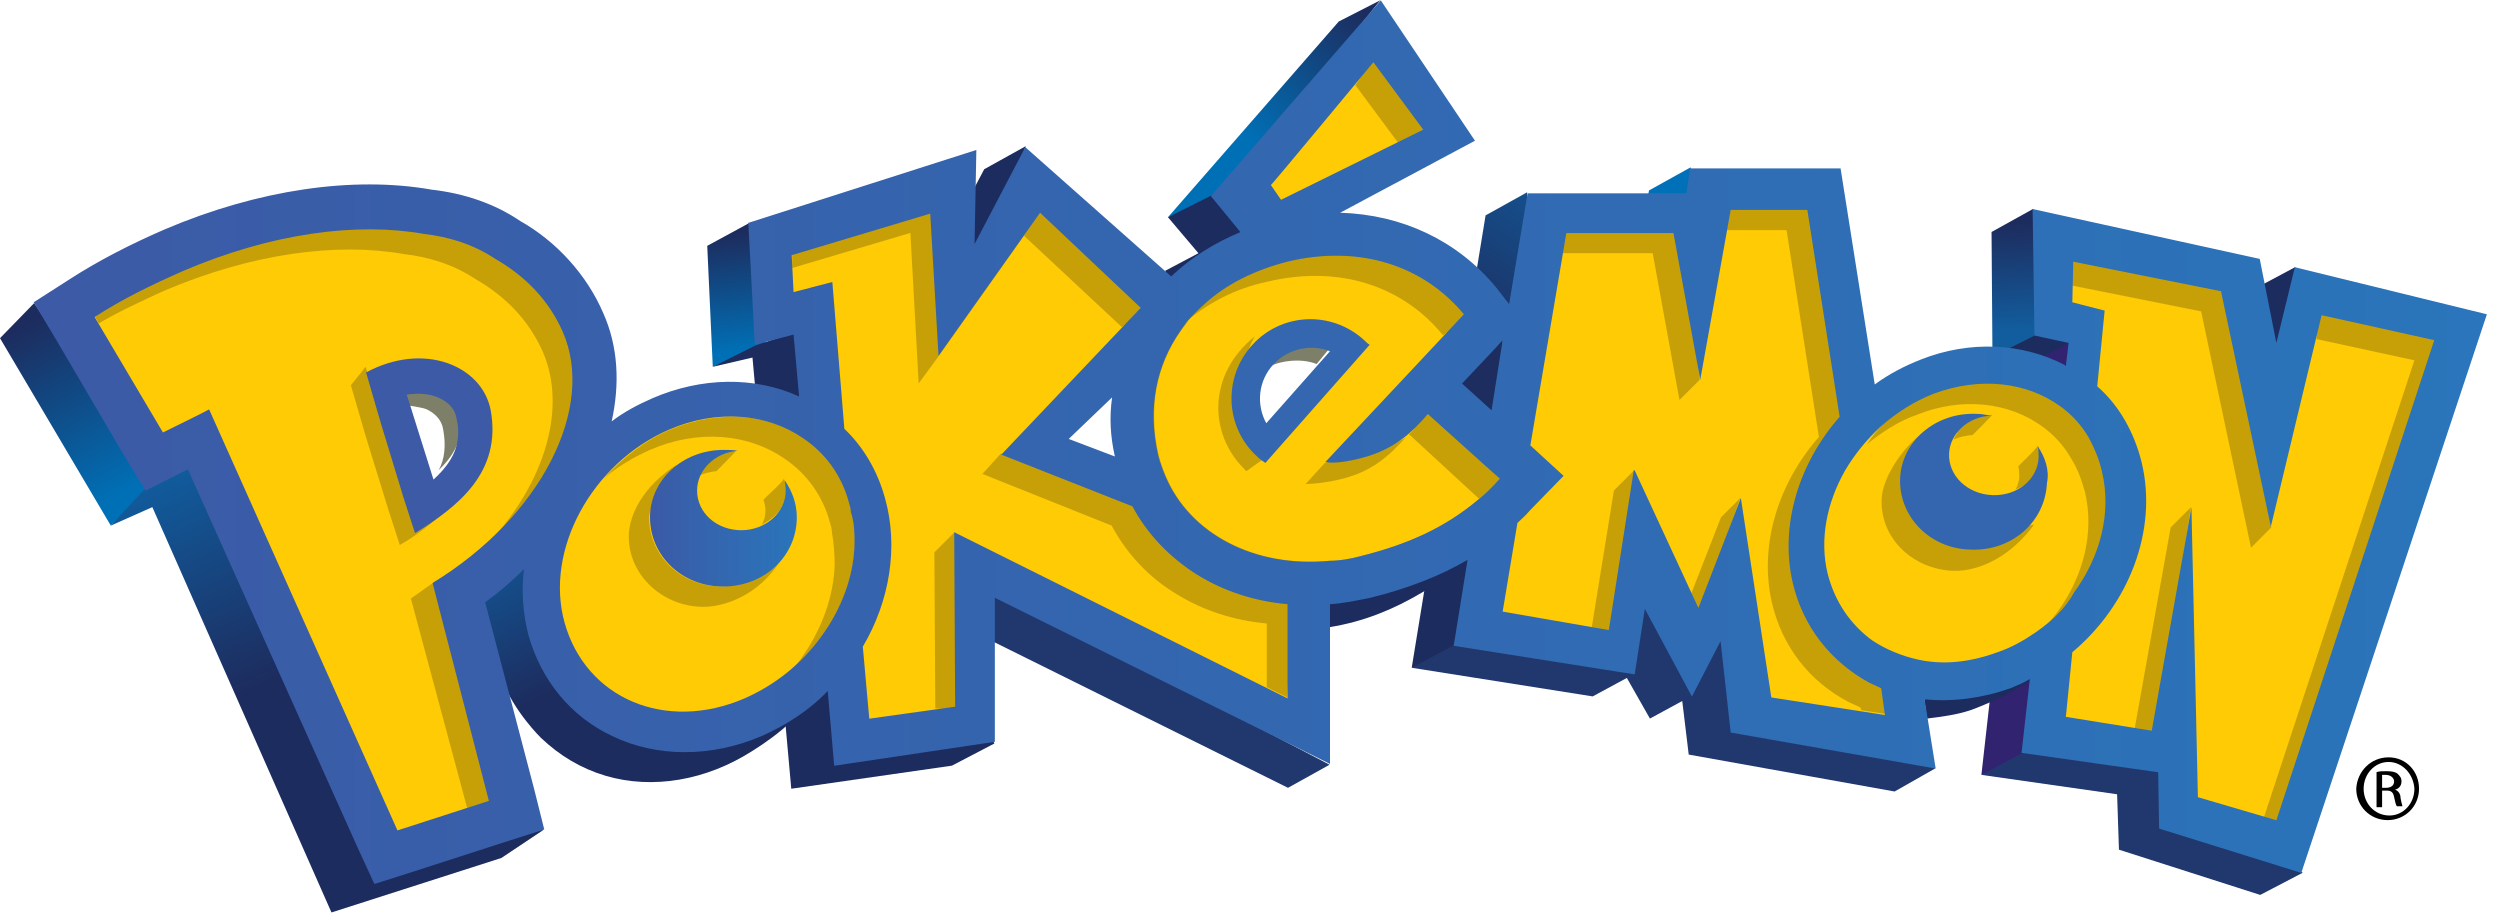 <svg width="126" height="46" viewBox="0 0 126 46" fill="none" xmlns="http://www.w3.org/2000/svg">
<g clip-path="url(#clip0_2_550)">
<path d="M1.52588e-05 17.044L5.584 26.49L7.818 24.349L1.722 15.275L1.52588e-05 17.044Z" fill="url(#paint0_linear_2_550)"/>
<path d="M83.11 9.598L82.877 10.855L85.529 9.97L85.204 8.435L83.11 9.598Z" fill="#0071B9"/>
<path d="M67.474 1.083L58.865 10.948L61.378 10.25L69.568 0.012L67.474 1.083Z" fill="url(#paint1_linear_2_550)"/>
<path d="M113.589 14.577L115.683 13.46L115.078 18.765L113.589 14.577Z" fill="#1D2C5E"/>
<path d="M100.42 17.974L102.328 18.393L104.701 17.23L102.607 16.439L100.42 17.974Z" fill="#1D2C5E"/>
<path d="M35.645 12.39L35.924 18.486L38.577 17.462L37.786 11.227L35.645 12.39Z" fill="url(#paint2_linear_2_550)"/>
<path d="M102.468 10.529L100.374 11.692L100.42 17.974L102.561 16.904L103.212 13.833L102.468 10.529Z" fill="url(#paint3_linear_2_550)"/>
<path d="M102.189 18.393L99.862 39.054L103.585 38.31L104.283 17.276L102.189 18.393Z" fill="#312370"/>
<path d="M106.702 40.031L106.795 42.824L113.915 45.104L116.056 43.987L109.029 38.542L101.956 37.937L99.862 39.054L106.702 40.031Z" fill="#21386E"/>
<path d="M80.271 35.099L81.993 34.168L83.156 36.216L84.785 35.331L85.111 38.031L95.488 39.892L97.535 38.728L83.249 30.027L73.105 31.748L71.15 33.656L80.271 35.099Z" fill="#21386E"/>
<path d="M76.967 9.691L74.873 10.855L71.15 33.656L73.244 32.539L76.828 19.743L76.967 9.691Z" fill="url(#paint4_linear_2_550)"/>
<path d="M60.401 12.762L58.726 13.647L58.865 14.205L62.821 11.692L61.099 9.831L58.865 10.948L60.401 12.762Z" fill="#1D2C5E"/>
<path d="M64.915 39.706L48.023 31.33L50.117 29.701L67.009 38.542L64.915 39.706Z" fill="#21386E"/>
<path d="M49.605 8.528L47.046 13.367L49.745 12.576L51.699 7.365L49.605 8.528Z" fill="#1D2C5E"/>
<path d="M26.338 28.584L24.198 30.073C24.198 30.073 24.663 32.493 25.268 34.168C25.873 35.843 27.269 37.193 27.269 37.193C28.2 38.077 29.27 38.728 30.526 39.101C32.9 39.799 35.599 39.333 37.925 37.844C38.53 37.472 39.368 36.867 39.88 36.355C37.599 37.751 26.338 28.584 26.338 28.584Z" fill="url(#paint5_linear_2_550)"/>
<path d="M37.925 18.021L39.88 39.752L47.977 38.589L50.117 37.472L40.112 16.718L38.065 17.416L35.924 18.486L37.925 18.021Z" fill="#1D2C5E"/>
<path d="M7.678 25.559L16.706 45.988L25.268 43.242L27.362 41.846L9.586 23.233L7.352 24.582L5.584 26.49L7.678 25.559Z" fill="url(#paint6_linear_2_550)"/>
<path d="M96.977 35.192L97.116 36.216C97.861 36.123 98.605 36.029 99.303 35.797C100.095 35.518 101.77 34.773 102.375 34.215C102.095 34.308 98.187 35.331 96.977 35.192Z" fill="#1D2C5E"/>
<path d="M66.683 29.98L67.009 31.609C68.731 31.33 70.22 30.725 71.709 29.84C72.639 29.282 73.617 28.491 73.942 28.258C73.71 28.398 66.683 29.98 66.683 29.98Z" fill="#1D2C5E"/>
<path d="M19.055 44.04L18.404 42.551L9.841 23.472L9.655 23.1L9.283 23.286L9.004 23.425L7.468 24.17C7.236 23.798 6.863 23.146 6.631 22.727L3.187 16.911L2.303 15.375L3.792 14.444C5.188 13.56 6.77 12.723 8.539 11.978C11.982 10.535 15.472 9.744 18.683 9.744C19.753 9.744 20.777 9.837 21.708 9.977C23.29 10.163 24.779 10.675 25.989 11.513C27.804 12.536 29.246 14.118 30.037 15.98C30.689 17.515 30.828 19.33 30.41 21.192L30.177 22.308L31.108 21.657C31.712 21.192 32.364 20.819 33.062 20.54C34.272 20.028 35.528 19.749 36.785 19.749C37.995 19.749 39.111 19.982 40.135 20.447L40.787 20.726L40.74 19.982L40.461 16.864L40.414 16.352L39.949 16.492L38.506 16.864L38.274 11.559L48.883 8.162L48.79 12.304L49.581 12.49L51.908 8.069L58.842 14.212L59.121 14.491L59.4 14.212C60.331 13.328 61.494 12.583 62.751 12.071L63.262 11.838L62.89 11.373L61.634 9.837L69.591 0.67L73.779 6.906L67.404 10.349L66.008 11.094L67.637 11.14C70.661 11.187 73.36 12.49 75.175 14.723L75.827 15.561L76.245 16.073L75.547 16.817L75.082 17.329L73.5 19.051L73.221 19.377L73.546 19.656L75.035 21.006L75.594 21.517L75.734 20.773L76.292 17.236L76.431 16.306L76.571 15.375L77.409 10.117H85.32L85.366 9.744L85.506 8.86H92.393L94.068 19.377L94.161 20.075L94.719 19.656C95.417 19.144 96.162 18.772 96.953 18.446C98.023 18.027 99.094 17.841 100.21 17.841C101.513 17.841 102.77 18.12 103.84 18.725C103.887 18.725 103.887 18.772 103.98 18.819L104.492 19.005L104.538 18.446L104.678 17.283L104.724 16.911L104.352 16.817L102.956 16.492L102.909 11.001L113.566 13.328L114.357 17.283H115.194L116.032 13.886L124.92 16.026L115.799 43.435L109.331 41.387L109.285 38.875V38.502L108.912 38.456L102.444 37.525L102.816 34.221L102.909 33.43L102.211 33.802C101.886 33.989 101.56 34.128 101.234 34.221C100.164 34.64 99.094 34.826 98.023 34.826C97.698 34.826 97.418 34.826 97.093 34.78L96.534 34.733L96.627 35.291L97.093 38.177L87.646 36.501L87.134 32.22L86.995 30.824L86.343 32.034L85.273 34.128L83.272 30.452L82.667 29.335L82.481 30.591L82.062 33.43L73.779 32.127L74.431 28.218L74.57 27.334L73.779 27.799C72.43 28.591 70.847 29.242 69.033 29.661C68.381 29.8 67.73 29.94 67.032 29.987L66.659 30.033V37.851L50.373 29.8L49.768 29.521V37.106L42.462 38.177L42.136 34.873L42.043 33.989L41.392 34.593C40.414 35.524 39.344 36.269 38.181 36.781C36.971 37.292 35.714 37.572 34.505 37.572C33.248 37.572 32.085 37.292 31.014 36.827C29.06 35.896 27.617 34.175 27.012 31.988C26.733 30.964 26.64 29.893 26.78 28.777L26.919 27.613L26.082 28.451C25.477 29.009 24.825 29.568 24.127 30.08L23.895 30.266L23.988 30.545L26.454 39.945L26.873 41.62L25.244 42.132L20.637 43.621L19.055 44.04ZM21.103 18.772C20.87 18.772 20.637 18.772 20.358 18.819L20.032 18.865L19.567 18.958L19.707 19.423L19.8 19.703L21.103 24.03L21.242 24.449L21.428 25.054L21.894 24.635L22.22 24.356C23.523 23.193 23.941 22.029 23.662 20.54C23.476 19.656 22.825 19.237 22.406 19.051C22.127 18.865 21.615 18.772 21.103 18.772ZM56.562 18.912L55.724 19.703L53.537 21.797L53.072 22.262L53.676 22.495L56.003 23.379L56.701 23.658L56.562 22.913C56.375 21.936 56.329 20.959 56.422 20.028L56.562 18.912ZM66.055 16.492C65.17 16.492 64.286 16.864 63.681 17.562C62.751 18.586 62.564 20.121 63.216 21.331L63.402 21.657L63.681 22.169L64.1 21.704L64.379 21.424L67.59 17.795L67.823 17.515L68.242 17.05L67.683 16.817L67.311 16.678C66.846 16.585 66.473 16.492 66.055 16.492Z" fill="#FFCB05"/>
<path d="M70.918 21.883L70.825 21.976C70.871 21.976 70.918 21.93 70.918 21.883Z" fill="#7D7F68"/>
<path d="M73.71 19.37L75.292 17.649L74.734 18.207V18.16L74.268 18.672L72.686 20.348L74.175 21.697L74.454 20.022L75.199 20.673L73.71 19.37Z" fill="#7D7F68"/>
<path d="M73.71 19.37L75.199 20.673L75.757 17.137L75.292 17.649L73.71 19.37Z" fill="#7D7F68"/>
<path d="M62.681 23.605C62.821 23.744 62.681 23.651 62.821 23.744L63.798 23.047C63.658 22.953 63.519 22.814 63.379 22.721C61.983 21.418 62.355 18.533 63.24 16.951C60.82 18.905 60.959 21.883 62.681 23.605Z" fill="#C7A008"/>
<path d="M74.454 25.234C72.826 26.583 71.011 27.421 68.591 28.026C68.079 28.165 67.521 28.258 67.055 28.258C63.193 28.631 59.982 26.862 58.772 24.024C58.633 23.698 58.493 23.326 58.4 22.953C57.842 20.534 58.307 18.393 59.517 16.671C59.657 16.485 59.75 16.346 59.889 16.206C59.843 16.253 59.75 16.299 59.703 16.346C59.238 16.764 58.819 17.183 58.493 17.695C57.283 19.37 56.818 21.557 57.376 23.977C57.469 24.349 57.562 24.722 57.749 25.047C58.959 27.933 62.216 29.701 66.032 29.329C66.544 29.282 67.055 29.189 67.614 29.049C70.034 28.445 71.895 27.607 73.477 26.257C73.849 25.932 74.268 25.559 74.641 25.187L74.594 25.141C74.501 25.187 74.454 25.187 74.454 25.234Z" fill="#C7A008"/>
<path d="M47.325 17.928L51.606 11.878L51.42 11.739L47.279 17.555L47.325 17.928Z" fill="#C7A008"/>
<path d="M75.757 17.137L75.199 20.673L74.454 20.022L74.175 21.697L72.686 20.348L74.268 18.672L74.734 18.16V18.207L75.292 17.649L75.757 17.137Z" fill="#C7A008"/>
<path d="M70.452 7.178L71.942 6.527L69.196 2.99L68.312 4.293L70.452 7.178Z" fill="#C7A008"/>
<path d="M28.758 15.927C21.778 7.458 9.26 12.018 4.793 15.973L4.979 16.299C6.003 15.694 7.12 15.182 8.237 14.67C12.704 12.762 16.985 12.204 20.382 12.809C21.592 12.949 22.848 13.321 23.965 14.066C25.501 14.95 26.664 16.16 27.362 17.742C28.572 20.534 27.502 24.256 24.663 27.328C28.246 24.024 30.712 20.859 28.758 15.927Z" fill="#C7A008"/>
<path d="M42.951 25.792C42.904 25.652 42.904 25.466 42.858 25.327C42.486 23.931 41.648 22.814 40.531 22.069C38.763 20.859 36.25 20.627 33.784 21.651C32.481 22.209 31.364 23.093 30.433 24.117C31.131 23.512 31.922 23.047 32.76 22.674C35.226 21.604 37.739 21.883 39.507 23.093C40.624 23.838 41.462 24.954 41.834 26.35C41.881 26.49 41.927 26.676 41.927 26.816C42.02 27.374 42.067 27.886 42.067 28.445C42.02 30.073 41.415 31.702 40.438 33.098C40.298 33.331 40.112 33.517 39.926 33.749C40.485 33.237 40.996 32.726 41.415 32.121C42.439 30.725 42.997 29.096 43.09 27.467C43.09 26.909 43.044 26.35 42.951 25.792Z" fill="#C7A008"/>
<path d="M36.11 23.744C36.11 23.744 37.134 22.721 37.088 22.721C35.831 22.674 35.273 23.884 35.226 23.977C35.505 23.838 35.785 23.791 36.11 23.744Z" fill="#C7A008"/>
<path d="M38.484 25.187C38.53 25.373 38.577 25.513 38.577 25.699C38.577 25.978 38.53 26.211 38.391 26.444C38.577 26.35 40.066 25.606 39.507 24.117C39.554 24.21 38.437 25.187 38.484 25.187Z" fill="#C7A008"/>
<path d="M32.713 26.071C32.713 25.466 33.784 23.931 34.109 23.419C32.434 24.489 31.69 25.932 31.69 27.048C31.69 29.003 33.411 30.585 35.459 30.585C36.436 30.585 38.204 30.073 39.368 28.212C38.763 28.631 37.227 29.561 36.39 29.561C34.342 29.561 32.713 28.026 32.713 26.071Z" fill="#C7A008"/>
<path d="M47.092 27.84L47.139 35.704L48.395 35.797L48.116 26.816L47.092 27.84Z" fill="#C7A008"/>
<path d="M39.926 12.809V13.507L45.883 11.739L46.301 19.324L47.325 17.928L47.092 10.343L39.926 12.809Z" fill="#C7A008"/>
<path d="M57.842 15.508L52.304 10.389L51.606 11.878L56.539 16.485L57.842 15.508Z" fill="#C7A008"/>
<path d="M57.004 25.047L50.443 22.86L49.512 23.884L56.027 26.49C56.771 27.886 57.888 29.096 59.284 29.933C60.634 30.771 62.216 31.283 63.845 31.423V34.633L64.868 35.145L65.194 30.306L57.004 25.047Z" fill="#C7A008"/>
<path d="M67.521 24.163C69.149 23.791 70.034 22.953 70.871 22.023C70.266 22.535 67.288 23.186 66.776 23.326L65.799 24.396C66.218 24.396 66.962 24.303 67.521 24.163Z" fill="#C7A008"/>
<path d="M64.589 12.995C61.611 13.367 60.075 15.88 59.843 16.16C60.959 15.229 62.309 14.531 63.845 14.205C67.521 13.321 70.732 14.438 72.733 16.904L73.989 15.88C71.988 13.46 68.265 12.111 64.589 12.995Z" fill="#C7A008"/>
<path d="M74.547 25.141C74.92 24.861 75.525 24.536 75.897 24.163L71.942 20.627C71.616 20.999 71.383 21.604 71.011 21.883L74.547 25.141Z" fill="#C7A008"/>
<path d="M94.883 34.633C90.741 31.19 90.974 23.884 93.021 21.557L91.207 10.064L87.205 10.575L87.019 11.599H90.043L91.672 22.023C89.624 24.349 88.647 27.467 89.299 30.352C89.811 32.586 91.207 34.354 93.161 35.378C93.347 35.471 93.58 35.564 93.766 35.657L93.812 35.797L95.022 35.983C94.976 36.029 95.115 34.727 94.883 34.633Z" fill="#C7A008"/>
<path d="M78.922 11.739L78.735 12.762H83.296L84.645 20.161L85.669 19.138L84.599 11.32L78.922 11.739Z" fill="#C7A008"/>
<path d="M86.739 26.071L85.25 29.887L85.623 30.911L87.716 25.094L86.739 26.071Z" fill="#C7A008"/>
<path d="M82.365 23.698L81.341 24.722L80.225 31.609L81.295 31.981L82.365 23.698Z" fill="#C7A008"/>
<path d="M102.887 21.464C103.491 21.883 104.003 22.442 104.376 23.093C104.701 23.605 104.888 24.117 105.074 24.768C105.586 26.862 104.981 29.096 103.678 30.864C103.538 31.05 103.398 31.236 103.259 31.376C103.771 30.911 110.285 26.118 103.957 19.836C96.977 17.555 94.324 22.069 94.092 22.395C94.836 21.79 95.674 21.232 96.605 20.906C98.931 19.975 101.258 20.301 102.887 21.464Z" fill="#C7A008"/>
<path d="M99.397 21.93C99.397 21.976 100.42 20.906 100.42 20.906C99.164 20.953 98.559 21.558 98.652 21.837C98.559 21.93 98.512 22.069 98.466 22.162C98.698 22.023 99.21 21.93 99.397 21.93Z" fill="#C7A008"/>
<path d="M101.723 23.512C101.77 23.698 101.77 23.838 101.77 24.024C101.77 24.256 101.677 24.489 101.584 24.675C101.77 24.582 103.259 24.117 102.7 22.442C102.747 22.535 101.677 23.512 101.723 23.512Z" fill="#C7A008"/>
<path d="M98.419 28.77C99.815 28.817 101.397 27.979 102.514 26.444C99.676 27.048 96.651 22.255 96.93 21.79C95.86 22.581 94.883 24.07 94.836 25.141C94.743 27.095 96.372 28.677 98.419 28.77Z" fill="#C7A008"/>
<path d="M114.101 41.195L114.753 41.614L122.943 17.044L116.8 15.648L116.754 17.09L121.686 18.16L114.101 41.195Z" fill="#C7A008"/>
<path d="M104.376 12.995L104.422 14.391L110.937 15.694L113.45 27.607L114.473 26.583L112.054 14.531L104.376 12.995Z" fill="#C7A008"/>
<path d="M109.401 26.583L107.586 36.727L108.61 37.053L110.425 25.559L109.401 26.583Z" fill="#C7A008"/>
<path d="M24.849 40.45L21.824 29.375L20.708 30.166L23.546 40.729L24.849 40.45Z" fill="#C7A008"/>
<path d="M24.058 23.838C23.36 24.582 21.778 26.025 20.894 26.583L20.335 24.861L19.172 21.046L18.427 18.486L17.683 19.417L18.427 21.976L19.591 25.745L20.149 27.467C21.406 26.769 23.174 25.28 24.058 23.838Z" fill="#C7A008"/>
<path d="M67.242 17.276C66.264 16.904 64.915 16.997 64.17 17.835C63.984 18.021 63.658 18.486 63.565 18.719C64.263 18.16 65.566 18.021 66.357 18.347L67.242 17.276Z" fill="#7D7F68"/>
<path d="M23.22 20.72C23.127 20.161 22.569 19.696 22.29 19.556C21.824 19.324 20.94 19.277 20.335 19.417C20.428 19.789 20.568 20.255 20.614 20.441C20.847 20.487 21.266 20.534 21.499 20.627C21.778 20.766 22.243 21.046 22.336 21.651C22.476 22.395 22.429 23.14 22.104 23.698C22.988 22.86 23.407 21.93 23.22 20.72Z" fill="#7D7F68"/>
<path d="M24.732 20.68C24.314 18.446 21.382 17.19 18.45 18.772L19.195 21.331L20.358 25.147L20.917 26.869C23.104 25.519 25.291 23.798 24.732 20.68ZM21.847 24.17C21.521 23.146 20.823 20.913 20.823 20.913C20.823 20.913 20.684 20.447 20.498 19.889C21.103 19.796 21.708 19.842 22.173 20.075C22.452 20.215 22.918 20.494 23.011 21.099C23.29 22.308 22.871 23.239 21.847 24.17Z" fill="#3C5AA6"/>
<path d="M68.753 17.143C67.125 15.654 64.612 15.747 63.123 17.376C61.634 19.005 61.727 21.517 63.355 23.006C63.495 23.146 63.635 23.239 63.774 23.332L69.033 17.376C68.94 17.329 68.847 17.236 68.753 17.143ZM63.821 21.331C63.309 20.401 63.402 19.191 64.193 18.353C64.938 17.562 66.055 17.329 67.032 17.702L63.821 21.331Z" fill="#3567B0"/>
<path d="M75.757 16.485L72.872 19.277L75.618 21.744L75.757 16.485Z" fill="#1E2D5F"/>
<path d="M102.7 22.488C102.747 22.674 102.747 22.86 102.747 23.047C102.7 24.163 101.677 25.001 100.42 24.954C99.164 24.908 98.187 23.977 98.233 22.86C98.28 21.837 99.21 20.999 100.327 20.953C100.094 20.906 99.862 20.859 99.629 20.859C97.535 20.766 95.86 22.256 95.767 24.07C95.674 26.025 97.256 27.653 99.303 27.7C101.397 27.793 103.073 26.304 103.166 24.349C103.305 23.698 103.073 23.047 102.7 22.488Z" fill="#3466AF"/>
<path d="M39.6 24.722C39.6 25.839 38.577 26.723 37.367 26.723C36.11 26.723 35.133 25.839 35.133 24.722C35.133 23.698 36.017 22.814 37.181 22.721C36.948 22.674 36.715 22.674 36.483 22.674C34.389 22.674 32.76 24.21 32.76 26.071C32.76 28.026 34.389 29.561 36.436 29.561C38.53 29.561 40.159 28.026 40.159 26.071C40.159 25.373 39.926 24.768 39.554 24.21C39.554 24.349 39.6 24.536 39.6 24.722Z" fill="url(#paint7_linear_2_550)"/>
<path d="M115.66 13.467L114.729 17.283L113.891 13.048L102.444 10.535L102.537 16.911L104.259 17.283L104.119 18.446C104.119 18.446 104.073 18.446 104.073 18.4C101.932 17.283 99.28 17.143 96.813 18.12C95.976 18.446 95.185 18.865 94.487 19.377L92.765 8.488H85.18L84.994 9.744H76.99L76.059 15.328L75.408 14.491C73.453 12.118 70.661 10.815 67.544 10.722L74.338 7.092L69.591 0.019L61.029 9.884L62.518 11.699C61.168 12.257 60.005 13.002 59.028 13.932L51.675 7.418L49.116 12.304L49.209 7.557L37.715 11.233L38.041 17.376L39.995 16.864L40.275 19.982C38.041 18.958 35.342 19.005 32.876 20.075C32.131 20.401 31.433 20.773 30.828 21.238C31.247 19.33 31.154 17.469 30.41 15.794C29.572 13.839 28.036 12.164 26.221 11.14C24.919 10.256 23.383 9.744 21.754 9.558C17.799 8.86 13.006 9.558 8.306 11.559C6.584 12.304 4.955 13.141 3.513 14.072L1.698 15.235L2.815 17.097L6.258 22.96L7.329 24.728L9.19 23.798L9.469 23.658L18.032 42.737L18.869 44.552L20.777 43.947L25.384 42.458L27.431 41.806L26.919 39.759L24.453 30.359C25.151 29.847 25.803 29.289 26.408 28.684C26.268 29.8 26.361 30.964 26.64 32.034C27.292 34.314 28.781 36.129 30.875 37.106C33.108 38.177 35.854 38.177 38.367 37.106C39.623 36.548 40.787 35.803 41.717 34.826L42.043 38.595L50.14 37.386V30.126L67.032 38.502V30.452C67.73 30.405 68.381 30.266 69.079 30.126C70.941 29.661 72.523 29.056 73.965 28.218L73.267 32.546L82.388 33.989L82.9 30.685L85.273 35.105L86.716 32.313L87.227 36.92L97.558 38.735L96.999 35.245C98.396 35.385 99.885 35.198 101.327 34.687C101.653 34.547 102.025 34.407 102.304 34.221L101.886 37.944L108.773 38.921L108.819 41.76L115.985 43.993L125.339 15.84L115.66 13.467ZM75.268 17.655L75.734 17.143L75.175 20.68L73.686 19.33L75.268 17.655ZM69.219 3.137L71.732 6.534L64.565 10.07L64.053 9.326C64.053 9.372 69.219 3.137 69.219 3.137ZM21.801 29.382L24.639 40.364L20.032 41.853L10.54 20.633C10.028 20.913 9.05 21.378 8.213 21.797L4.769 15.98C6.119 15.096 7.654 14.351 9.237 13.653C13.704 11.745 17.985 11.187 21.382 11.792C22.592 11.931 23.848 12.304 24.965 13.048C26.501 13.932 27.664 15.142 28.362 16.724C30.037 20.54 27.292 26.031 21.801 29.382ZM43.067 27.427C43.02 29.056 42.415 30.685 41.392 32.081C40.414 33.43 39.111 34.5 37.529 35.198C33.527 36.92 29.525 35.198 28.455 31.383C27.431 27.706 29.851 23.332 33.713 21.657C36.18 20.587 38.693 20.866 40.461 22.076C41.578 22.82 42.415 23.937 42.788 25.333C42.834 25.473 42.881 25.659 42.881 25.799C43.067 26.357 43.067 26.915 43.067 27.427ZM64.891 35.198L48.092 26.822L48.139 35.617L43.811 36.222L43.486 32.593C44.835 30.312 45.3 27.567 44.602 25.101C44.23 23.751 43.532 22.541 42.555 21.61L41.95 14.212L39.995 14.723L39.902 12.862L46.883 10.768L47.301 17.934L52.42 10.722L57.492 15.515L50.466 22.913L57.073 25.519C57.818 26.915 58.935 28.079 60.331 28.963C61.68 29.8 63.262 30.312 64.891 30.452V35.198ZM56.189 23.006L53.863 22.122L56.05 20.028C55.91 21.006 55.957 21.983 56.189 23.006ZM74.431 25.24C72.802 26.59 70.987 27.427 68.567 28.032C68.055 28.172 67.497 28.265 67.032 28.265C63.169 28.637 59.959 26.869 58.749 24.03C58.609 23.704 58.469 23.332 58.376 22.96C57.818 20.54 58.283 18.4 59.493 16.678C59.819 16.166 60.238 15.747 60.703 15.328C61.82 14.305 63.262 13.607 64.891 13.188C68.567 12.304 71.778 13.421 73.779 15.84L66.799 23.286C67.264 23.379 68.009 23.239 68.567 23.1C70.243 22.681 71.173 21.797 71.964 20.866L74.756 23.379L75.594 24.123C75.222 24.542 74.849 24.914 74.431 25.24ZM89.275 35.152L87.739 25.101L85.599 30.638L82.388 23.704H82.341L81.085 31.755L75.734 30.824L76.478 26.357C76.664 26.171 76.897 25.985 77.083 25.752L78.805 23.984L77.13 22.448L78.944 11.745H84.342L85.692 19.144L87.227 10.582H91.09L92.718 21.006C90.671 23.332 89.694 26.45 90.345 29.335C90.857 31.569 92.253 33.337 94.207 34.407C94.394 34.5 94.626 34.593 94.812 34.687L94.999 36.036L89.275 35.152ZM102.63 31.848C102.025 32.267 101.374 32.639 100.676 32.872C99.28 33.384 97.93 33.523 96.674 33.244C95.836 33.058 95.045 32.732 94.347 32.267C93.277 31.476 92.486 30.359 92.114 28.916C91.695 27.195 92.067 25.333 92.998 23.704C93.463 22.913 94.068 22.169 94.766 21.517C95.557 20.819 96.488 20.215 97.465 19.842C99.838 18.958 102.165 19.284 103.794 20.447C104.398 20.866 104.91 21.424 105.283 22.076C105.562 22.588 105.794 23.146 105.934 23.751C106.446 25.845 105.841 28.079 104.538 29.847C104.119 30.638 103.421 31.29 102.63 31.848ZM114.729 41.341L110.774 40.178L110.448 25.566L108.447 36.827L104.119 36.129L104.445 32.872C107.284 30.498 108.773 26.729 107.935 23.286C107.563 21.797 106.818 20.447 105.701 19.47L106.074 15.654L104.445 15.235L104.492 13.188L111.937 14.677L114.45 26.543L117.009 15.887L122.686 17.143L114.729 41.341Z" fill="url(#paint8_linear_2_550)"/>
<path d="M120.058 39.706H120.244C120.476 39.706 120.663 39.613 120.663 39.38C120.663 39.24 120.523 39.054 120.244 39.054H120.058V39.706ZM120.058 40.683H119.778V38.915C119.918 38.868 120.058 38.868 120.29 38.868C120.569 38.868 120.756 38.915 120.849 39.008C120.942 39.101 121.035 39.194 121.035 39.38C121.035 39.613 120.895 39.752 120.709 39.799C120.849 39.845 120.988 39.985 120.988 40.218C121.035 40.497 121.081 40.59 121.081 40.636H120.802C120.756 40.59 120.709 40.404 120.663 40.171C120.616 39.938 120.523 39.845 120.29 39.845H120.058V40.683ZM120.383 38.403C119.685 38.403 119.127 39.008 119.127 39.752C119.127 40.497 119.685 41.102 120.43 41.102C121.128 41.102 121.686 40.497 121.686 39.752C121.64 39.008 121.081 38.403 120.383 38.403ZM120.383 38.17C121.267 38.17 121.919 38.868 121.919 39.752C121.919 40.636 121.221 41.334 120.337 41.334C119.453 41.334 118.755 40.636 118.755 39.752C118.801 38.868 119.499 38.17 120.383 38.17Z" fill="black"/>
</g>
<defs>
<linearGradient id="paint0_linear_2_550" x1="6.189" y1="24.919" x2="1.527" y2="16.232" gradientUnits="userSpaceOnUse">
<stop stop-color="#0070B6"/>
<stop offset="1" stop-color="#1D2C5E"/>
</linearGradient>
<linearGradient id="paint1_linear_2_550" x1="63.042" y1="7.172" x2="68.959" y2="0.832" gradientUnits="userSpaceOnUse">
<stop stop-color="#0070B6"/>
<stop offset="1" stop-color="#1D2C5E"/>
</linearGradient>
<linearGradient id="paint2_linear_2_550" x1="37.228" y1="17.742" x2="36.523" y2="11.814" gradientUnits="userSpaceOnUse">
<stop stop-color="#0070B6"/>
<stop offset="1" stop-color="#1D2C5E"/>
</linearGradient>
<linearGradient id="paint3_linear_2_550" x1="101.861" y1="16.601" x2="101.579" y2="11.25" gradientUnits="userSpaceOnUse">
<stop stop-color="#125D9E"/>
<stop offset="1" stop-color="#1D2C5E"/>
</linearGradient>
<linearGradient id="paint4_linear_2_550" x1="82.114" y1="8.889" x2="75.905" y2="18.767" gradientUnits="userSpaceOnUse">
<stop stop-color="#125D9E"/>
<stop offset="1" stop-color="#1D2C5E"/>
</linearGradient>
<linearGradient id="paint5_linear_2_550" x1="27.162" y1="24.733" x2="31.395" y2="33.059" gradientUnits="userSpaceOnUse">
<stop stop-color="#105FA1"/>
<stop offset="1" stop-color="#1D2C5E"/>
</linearGradient>
<linearGradient id="paint6_linear_2_550" x1="11.187" y1="21.891" x2="16.087" y2="33.25" gradientUnits="userSpaceOnUse">
<stop stop-color="#105FA1"/>
<stop offset="1" stop-color="#1D2C5E"/>
</linearGradient>
<linearGradient id="paint7_linear_2_550" x1="32.692" y1="26.11" x2="40.105" y2="26.11" gradientUnits="userSpaceOnUse">
<stop stop-color="#3C5AA6"/>
<stop offset="0.933" stop-color="#2B73B9"/>
<stop offset="1" stop-color="#2A75BB"/>
</linearGradient>
<linearGradient id="paint8_linear_2_550" x1="1.734" y1="22.295" x2="125.395" y2="22.295" gradientUnits="userSpaceOnUse">
<stop stop-color="#3C5AA6"/>
<stop offset="0.933" stop-color="#2B73B9"/>
<stop offset="1" stop-color="#2A75BB"/>
</linearGradient>
<clipPath id="clip0_2_550">
<rect width="125.409" height="46" fill="white"/>
</clipPath>
</defs>
</svg>
